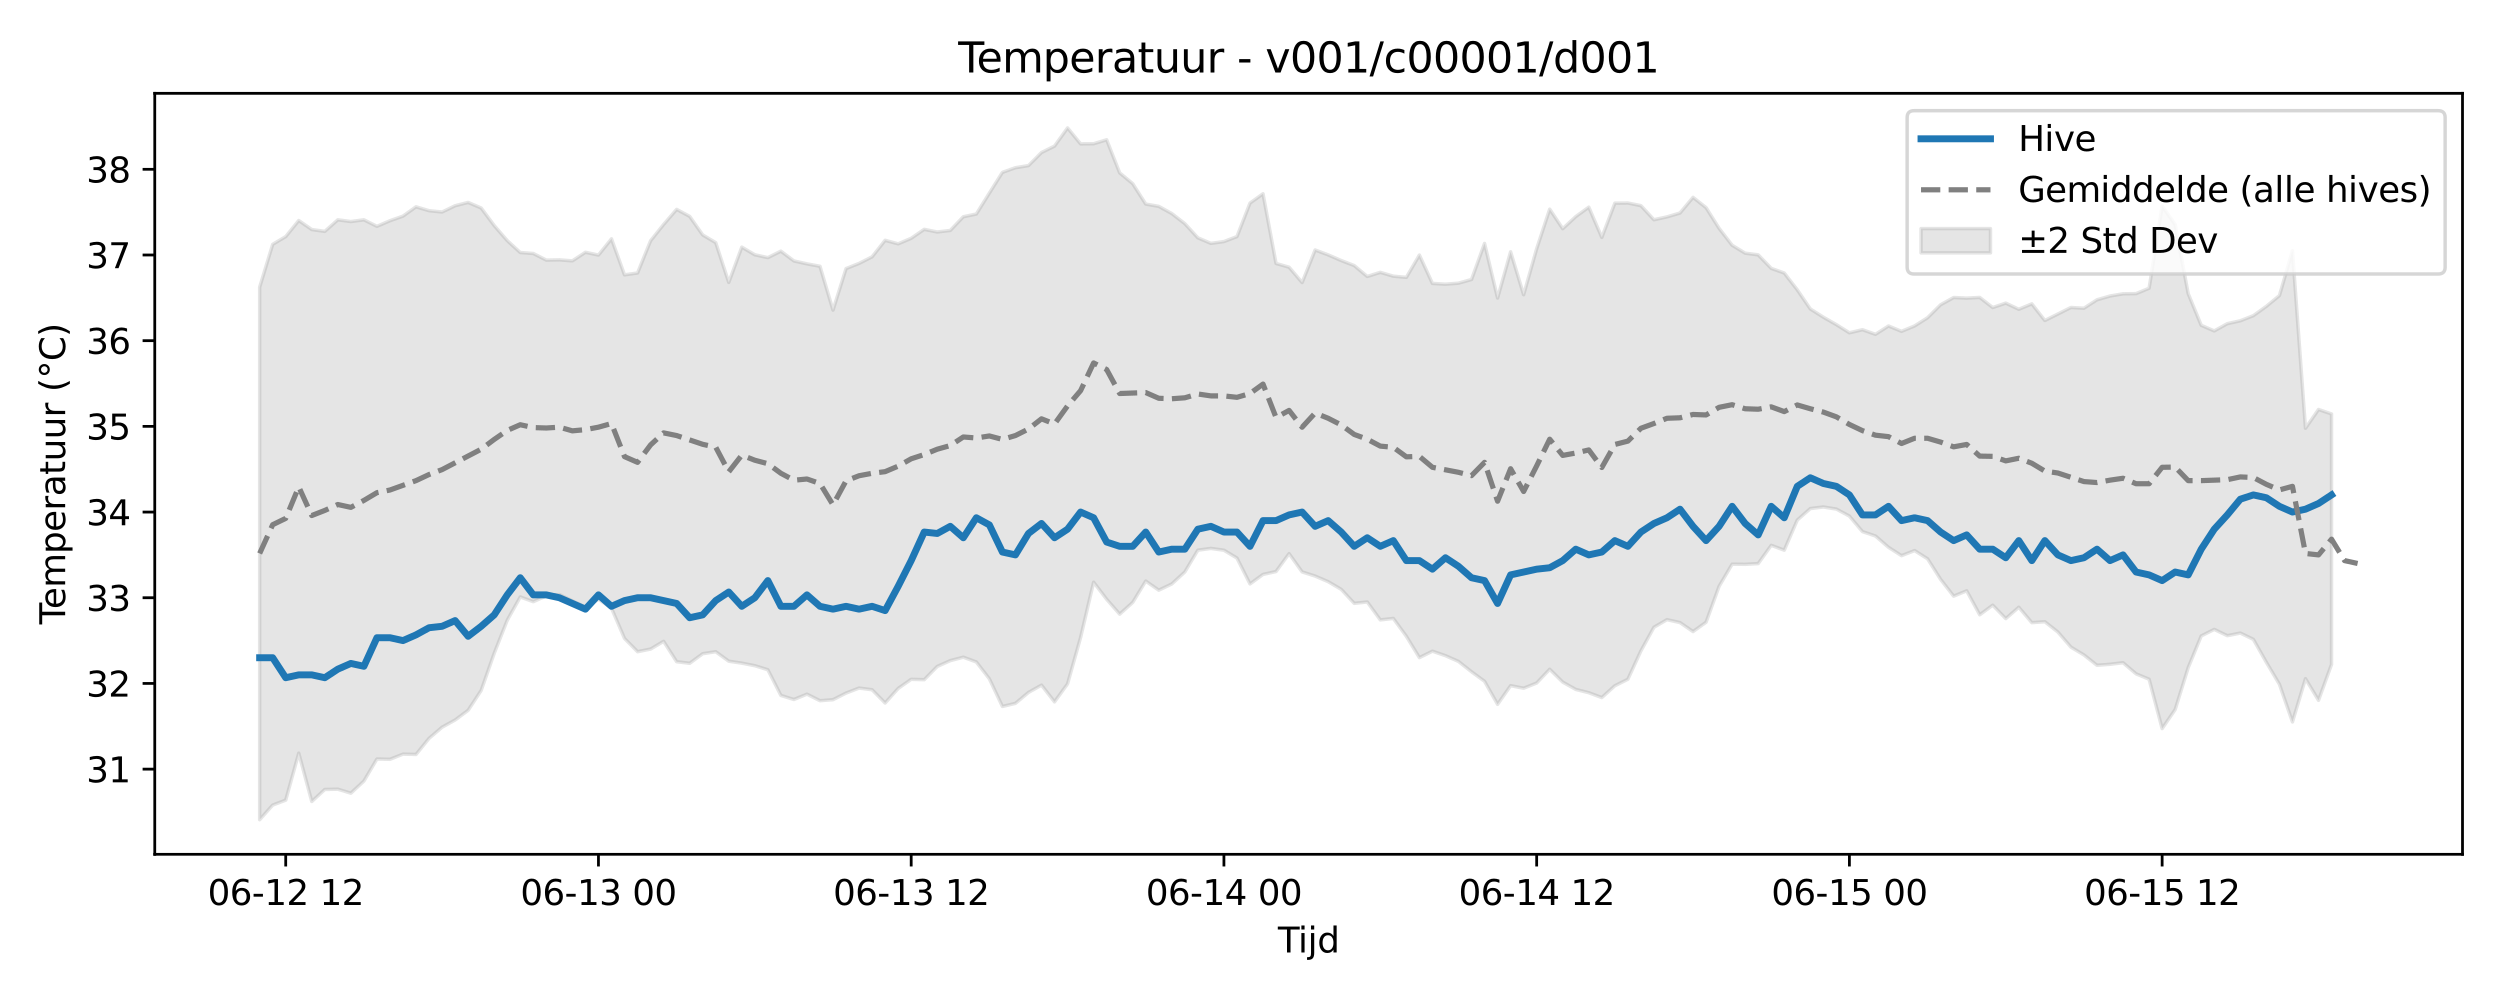 <?xml version="1.0" encoding="utf-8" standalone="no"?>
<!DOCTYPE svg PUBLIC "-//W3C//DTD SVG 1.1//EN"
  "http://www.w3.org/Graphics/SVG/1.1/DTD/svg11.dtd">
<svg xmlns:xlink="http://www.w3.org/1999/xlink" width="720pt" height="288pt" viewBox="0 0 720 288" xmlns="http://www.w3.org/2000/svg" version="1.1">
 <defs>
  <style type="text/css">*{stroke-linejoin: round; stroke-linecap: butt}</style>
 </defs>
 <g id="figure_1">
  <g id="patch_1">
   <path d="M 0 288 
L 720 288 
L 720 0 
L 0 0 
z
" style="fill: #ffffff"/>
  </g>
  <g id="axes_1">
   <g id="patch_2">
    <path d="M 44.57 246.04 
L 709.2 246.04 
L 709.2 26.88 
L 44.57 26.88 
z
" style="fill: #ffffff"/>
   </g>
   <g id="FillBetweenPolyCollection_1">
    <defs>
     <path id="mb56f3b6d55" d="M 74.78 -205.281 
L 74.78 -51.922 
L 78.533 -56.138 
L 82.286 -57.56 
L 86.039 -71.097 
L 89.792 -57.169 
L 93.545 -60.632 
L 97.298 -60.711 
L 101.05 -59.565 
L 104.803 -63.056 
L 108.556 -69.405 
L 112.309 -69.319 
L 116.062 -70.81 
L 119.815 -70.717 
L 123.568 -75.357 
L 127.32 -78.562 
L 131.073 -80.634 
L 134.826 -83.435 
L 138.579 -89.157 
L 142.332 -99.853 
L 146.085 -109.361 
L 149.837 -116.076 
L 153.59 -114.711 
L 157.343 -116.389 
L 161.096 -116.775 
L 164.849 -114.954 
L 168.602 -113.191 
L 172.355 -115.4 
L 176.107 -112.838 
L 179.86 -104.13 
L 183.613 -100.307 
L 187.366 -101.067 
L 191.119 -103.302 
L 194.872 -97.427 
L 198.625 -96.972 
L 202.377 -99.732 
L 206.13 -100.31 
L 209.883 -97.568 
L 213.636 -97.017 
L 217.389 -96.276 
L 221.142 -95.112 
L 224.895 -87.714 
L 228.647 -86.543 
L 232.4 -88.082 
L 236.153 -86.194 
L 239.906 -86.487 
L 243.659 -88.391 
L 247.412 -89.837 
L 251.164 -89.35 
L 254.917 -85.533 
L 258.67 -89.723 
L 262.423 -92.358 
L 266.176 -92.247 
L 269.929 -96.064 
L 273.682 -97.734 
L 277.434 -98.726 
L 281.187 -97.351 
L 284.94 -92.496 
L 288.693 -84.533 
L 292.446 -85.426 
L 296.199 -88.576 
L 299.952 -90.685 
L 303.704 -85.858 
L 307.457 -91.047 
L 311.21 -104.41 
L 314.963 -120.333 
L 318.716 -115.409 
L 322.469 -111.121 
L 326.222 -114.502 
L 329.974 -120.651 
L 333.727 -118.027 
L 337.48 -119.821 
L 341.233 -123.272 
L 344.986 -129.551 
L 348.739 -130.049 
L 352.491 -129.535 
L 356.244 -127.277 
L 359.997 -119.827 
L 363.75 -122.564 
L 367.503 -123.396 
L 371.256 -128.55 
L 375.009 -123.293 
L 378.761 -122.088 
L 382.514 -120.476 
L 386.267 -118.269 
L 390.02 -114.234 
L 393.773 -114.63 
L 397.526 -109.469 
L 401.279 -109.888 
L 405.031 -104.745 
L 408.784 -98.596 
L 412.537 -100.456 
L 416.29 -99.165 
L 420.043 -97.505 
L 423.796 -94.532 
L 427.548 -91.79 
L 431.301 -85.147 
L 435.054 -90.527 
L 438.807 -89.789 
L 442.56 -91.291 
L 446.313 -95.247 
L 450.066 -91.553 
L 453.818 -89.444 
L 457.571 -88.497 
L 461.324 -87.097 
L 465.077 -90.503 
L 468.83 -92.382 
L 472.583 -100.545 
L 476.336 -107.347 
L 480.088 -109.535 
L 483.841 -108.695 
L 487.594 -106.105 
L 491.347 -108.797 
L 495.1 -119.139 
L 498.853 -125.52 
L 502.606 -125.472 
L 506.358 -125.68 
L 510.111 -130.942 
L 513.864 -129.544 
L 517.617 -138.215 
L 521.37 -141.531 
L 525.123 -141.988 
L 528.875 -141.387 
L 532.628 -139.357 
L 536.381 -134.899 
L 540.134 -133.628 
L 543.887 -130.374 
L 547.64 -127.965 
L 551.393 -129.433 
L 555.145 -127.06 
L 558.898 -121.133 
L 562.651 -116.307 
L 566.404 -117.851 
L 570.157 -110.937 
L 573.91 -113.709 
L 577.663 -109.834 
L 581.415 -113.115 
L 585.168 -108.674 
L 588.921 -108.942 
L 592.674 -105.969 
L 596.427 -101.629 
L 600.18 -99.373 
L 603.933 -96.397 
L 607.685 -96.685 
L 611.438 -97.139 
L 615.191 -93.932 
L 618.944 -92.382 
L 622.697 -78.163 
L 626.45 -83.655 
L 630.202 -95.722 
L 633.955 -104.848 
L 637.708 -106.732 
L 641.461 -104.921 
L 645.214 -105.676 
L 648.967 -103.868 
L 652.72 -97.231 
L 656.472 -90.929 
L 660.225 -80.079 
L 663.978 -92.538 
L 667.731 -86.31 
L 671.484 -96.651 
L 671.484 -168.778 
L 671.484 -168.778 
L 667.731 -170.07 
L 663.978 -164.665 
L 660.225 -215.786 
L 656.472 -202.88 
L 652.72 -199.787 
L 648.967 -197.098 
L 645.214 -195.619 
L 641.461 -194.784 
L 637.708 -192.698 
L 633.955 -194.308 
L 630.202 -203.434 
L 626.45 -223.316 
L 622.697 -228.671 
L 618.944 -204.991 
L 615.191 -203.441 
L 611.438 -203.388 
L 607.685 -202.745 
L 603.933 -201.663 
L 600.18 -199.234 
L 596.427 -199.447 
L 592.674 -197.574 
L 588.921 -195.698 
L 585.168 -200.49 
L 581.415 -198.929 
L 577.663 -200.702 
L 573.91 -199.431 
L 570.157 -202.34 
L 566.404 -202.144 
L 562.651 -202.317 
L 558.898 -200.233 
L 555.145 -196.5 
L 551.393 -194.127 
L 547.64 -192.578 
L 543.887 -194.118 
L 540.134 -191.715 
L 536.381 -193.048 
L 532.628 -192.155 
L 528.875 -194.512 
L 525.123 -196.653 
L 521.37 -199.03 
L 517.617 -204.539 
L 513.864 -209.371 
L 510.111 -210.715 
L 506.358 -214.606 
L 502.606 -215.088 
L 498.853 -217.371 
L 495.1 -222.244 
L 491.347 -228.199 
L 487.594 -231.165 
L 483.841 -226.656 
L 480.088 -225.541 
L 476.336 -224.714 
L 472.583 -228.773 
L 468.83 -229.533 
L 465.077 -229.492 
L 461.324 -219.627 
L 457.571 -228.345 
L 453.818 -225.616 
L 450.066 -222.136 
L 446.313 -227.765 
L 442.56 -216.365 
L 438.807 -203.115 
L 435.054 -215.484 
L 431.301 -202.163 
L 427.548 -217.895 
L 423.796 -207.503 
L 420.043 -206.449 
L 416.29 -206.161 
L 412.537 -206.378 
L 408.784 -214.545 
L 405.031 -208.122 
L 401.279 -208.462 
L 397.526 -209.567 
L 393.773 -208.381 
L 390.02 -211.52 
L 386.267 -212.968 
L 382.514 -214.6 
L 378.761 -216.004 
L 375.009 -206.629 
L 371.256 -211.05 
L 367.503 -212.119 
L 363.75 -232.2 
L 359.997 -229.507 
L 356.244 -219.864 
L 352.491 -218.429 
L 348.739 -217.914 
L 344.986 -219.51 
L 341.233 -223.595 
L 337.48 -226.497 
L 333.727 -228.566 
L 329.974 -229.233 
L 326.222 -235.107 
L 322.469 -238.214 
L 318.716 -247.746 
L 314.963 -246.605 
L 311.21 -246.57 
L 307.457 -251.158 
L 303.704 -245.928 
L 299.952 -244.078 
L 296.199 -240.311 
L 292.446 -239.701 
L 288.693 -238.362 
L 284.94 -232.396 
L 281.187 -226.366 
L 277.434 -225.578 
L 273.682 -221.635 
L 269.929 -221.19 
L 266.176 -221.95 
L 262.423 -219.372 
L 258.67 -217.776 
L 254.917 -218.794 
L 251.164 -214.037 
L 247.412 -212.14 
L 243.659 -210.648 
L 239.906 -198.685 
L 236.153 -211.317 
L 232.4 -212.014 
L 228.647 -212.848 
L 224.895 -215.672 
L 221.142 -213.797 
L 217.389 -214.631 
L 213.636 -216.829 
L 209.883 -206.661 
L 206.13 -218.119 
L 202.377 -220.342 
L 198.625 -225.687 
L 194.872 -227.7 
L 191.119 -223.353 
L 187.366 -218.655 
L 183.613 -209.378 
L 179.86 -208.846 
L 176.107 -219.222 
L 172.355 -214.545 
L 168.602 -215.343 
L 164.849 -212.875 
L 161.096 -213.17 
L 157.343 -213.086 
L 153.59 -214.999 
L 149.837 -215.279 
L 146.085 -218.704 
L 142.332 -223.041 
L 138.579 -228.097 
L 134.826 -229.705 
L 131.073 -228.745 
L 127.32 -226.94 
L 123.568 -227.325 
L 119.815 -228.439 
L 116.062 -225.761 
L 112.309 -224.431 
L 108.556 -222.818 
L 104.803 -224.701 
L 101.05 -224.197 
L 97.298 -224.696 
L 93.545 -221.367 
L 89.792 -221.892 
L 86.039 -224.494 
L 82.286 -219.856 
L 78.533 -217.635 
L 74.78 -205.281 
z
" style="stroke: #808080; stroke-opacity: 0.2"/>
    </defs>
    <g clip-path="url(#p6d0a524c42)">
     <use xlink:href="#mb56f3b6d55" x="0" y="288" style="fill: #808080; fill-opacity: 0.2; stroke: #808080; stroke-opacity: 0.2"/>
    </g>
   </g>
   <g id="matplotlib.axis_1">
    <g id="xtick_1">
     <g id="line2d_1">
      <defs>
       <path id="mbf44f45a27" d="M 0 0 
L 0 3.5 
" style="stroke: #000000; stroke-width: 0.8"/>
      </defs>
      <g>
       <use xlink:href="#mbf44f45a27" x="82.286" y="246.04" style="stroke: #000000; stroke-width: 0.8"/>
      </g>
     </g>
     <g id="text_1">
      <!-- 06-12 12 -->
      <g transform="translate(59.806 260.638) scale(0.1 -0.1)">
       <defs>
        <path id="DejaVuSans-30" d="M 2034 4250 
Q 1547 4250 1301 3770 
Q 1056 3291 1056 2328 
Q 1056 1369 1301 889 
Q 1547 409 2034 409 
Q 2525 409 2770 889 
Q 3016 1369 3016 2328 
Q 3016 3291 2770 3770 
Q 2525 4250 2034 4250 
z
M 2034 4750 
Q 2819 4750 3233 4129 
Q 3647 3509 3647 2328 
Q 3647 1150 3233 529 
Q 2819 -91 2034 -91 
Q 1250 -91 836 529 
Q 422 1150 422 2328 
Q 422 3509 836 4129 
Q 1250 4750 2034 4750 
z
" transform="scale(0.016)"/>
        <path id="DejaVuSans-36" d="M 2113 2584 
Q 1688 2584 1439 2293 
Q 1191 2003 1191 1497 
Q 1191 994 1439 701 
Q 1688 409 2113 409 
Q 2538 409 2786 701 
Q 3034 994 3034 1497 
Q 3034 2003 2786 2293 
Q 2538 2584 2113 2584 
z
M 3366 4563 
L 3366 3988 
Q 3128 4100 2886 4159 
Q 2644 4219 2406 4219 
Q 1781 4219 1451 3797 
Q 1122 3375 1075 2522 
Q 1259 2794 1537 2939 
Q 1816 3084 2150 3084 
Q 2853 3084 3261 2657 
Q 3669 2231 3669 1497 
Q 3669 778 3244 343 
Q 2819 -91 2113 -91 
Q 1303 -91 875 529 
Q 447 1150 447 2328 
Q 447 3434 972 4092 
Q 1497 4750 2381 4750 
Q 2619 4750 2861 4703 
Q 3103 4656 3366 4563 
z
" transform="scale(0.016)"/>
        <path id="DejaVuSans-2d" d="M 313 2009 
L 1997 2009 
L 1997 1497 
L 313 1497 
L 313 2009 
z
" transform="scale(0.016)"/>
        <path id="DejaVuSans-31" d="M 794 531 
L 1825 531 
L 1825 4091 
L 703 3866 
L 703 4441 
L 1819 4666 
L 2450 4666 
L 2450 531 
L 3481 531 
L 3481 0 
L 794 0 
L 794 531 
z
" transform="scale(0.016)"/>
        <path id="DejaVuSans-32" d="M 1228 531 
L 3431 531 
L 3431 0 
L 469 0 
L 469 531 
Q 828 903 1448 1529 
Q 2069 2156 2228 2338 
Q 2531 2678 2651 2914 
Q 2772 3150 2772 3378 
Q 2772 3750 2511 3984 
Q 2250 4219 1831 4219 
Q 1534 4219 1204 4116 
Q 875 4013 500 3803 
L 500 4441 
Q 881 4594 1212 4672 
Q 1544 4750 1819 4750 
Q 2544 4750 2975 4387 
Q 3406 4025 3406 3419 
Q 3406 3131 3298 2873 
Q 3191 2616 2906 2266 
Q 2828 2175 2409 1742 
Q 1991 1309 1228 531 
z
" transform="scale(0.016)"/>
        <path id="DejaVuSans-20" transform="scale(0.016)"/>
       </defs>
       <use xlink:href="#DejaVuSans-30"/>
       <use xlink:href="#DejaVuSans-36" transform="translate(63.623 0)"/>
       <use xlink:href="#DejaVuSans-2d" transform="translate(127.246 0)"/>
       <use xlink:href="#DejaVuSans-31" transform="translate(163.33 0)"/>
       <use xlink:href="#DejaVuSans-32" transform="translate(226.953 0)"/>
       <use xlink:href="#DejaVuSans-20" transform="translate(290.576 0)"/>
       <use xlink:href="#DejaVuSans-31" transform="translate(322.363 0)"/>
       <use xlink:href="#DejaVuSans-32" transform="translate(385.986 0)"/>
      </g>
     </g>
    </g>
    <g id="xtick_2">
     <g id="line2d_2">
      <g>
       <use xlink:href="#mbf44f45a27" x="172.355" y="246.04" style="stroke: #000000; stroke-width: 0.8"/>
      </g>
     </g>
     <g id="text_2">
      <!-- 06-13 00 -->
      <g transform="translate(149.874 260.638) scale(0.1 -0.1)">
       <defs>
        <path id="DejaVuSans-33" d="M 2597 2516 
Q 3050 2419 3304 2112 
Q 3559 1806 3559 1356 
Q 3559 666 3084 287 
Q 2609 -91 1734 -91 
Q 1441 -91 1130 -33 
Q 819 25 488 141 
L 488 750 
Q 750 597 1062 519 
Q 1375 441 1716 441 
Q 2309 441 2620 675 
Q 2931 909 2931 1356 
Q 2931 1769 2642 2001 
Q 2353 2234 1838 2234 
L 1294 2234 
L 1294 2753 
L 1863 2753 
Q 2328 2753 2575 2939 
Q 2822 3125 2822 3475 
Q 2822 3834 2567 4026 
Q 2313 4219 1838 4219 
Q 1578 4219 1281 4162 
Q 984 4106 628 3988 
L 628 4550 
Q 988 4650 1302 4700 
Q 1616 4750 1894 4750 
Q 2613 4750 3031 4423 
Q 3450 4097 3450 3541 
Q 3450 3153 3228 2886 
Q 3006 2619 2597 2516 
z
" transform="scale(0.016)"/>
       </defs>
       <use xlink:href="#DejaVuSans-30"/>
       <use xlink:href="#DejaVuSans-36" transform="translate(63.623 0)"/>
       <use xlink:href="#DejaVuSans-2d" transform="translate(127.246 0)"/>
       <use xlink:href="#DejaVuSans-31" transform="translate(163.33 0)"/>
       <use xlink:href="#DejaVuSans-33" transform="translate(226.953 0)"/>
       <use xlink:href="#DejaVuSans-20" transform="translate(290.576 0)"/>
       <use xlink:href="#DejaVuSans-30" transform="translate(322.363 0)"/>
       <use xlink:href="#DejaVuSans-30" transform="translate(385.986 0)"/>
      </g>
     </g>
    </g>
    <g id="xtick_3">
     <g id="line2d_3">
      <g>
       <use xlink:href="#mbf44f45a27" x="262.423" y="246.04" style="stroke: #000000; stroke-width: 0.8"/>
      </g>
     </g>
     <g id="text_3">
      <!-- 06-13 12 -->
      <g transform="translate(239.943 260.638) scale(0.1 -0.1)">
       <use xlink:href="#DejaVuSans-30"/>
       <use xlink:href="#DejaVuSans-36" transform="translate(63.623 0)"/>
       <use xlink:href="#DejaVuSans-2d" transform="translate(127.246 0)"/>
       <use xlink:href="#DejaVuSans-31" transform="translate(163.33 0)"/>
       <use xlink:href="#DejaVuSans-33" transform="translate(226.953 0)"/>
       <use xlink:href="#DejaVuSans-20" transform="translate(290.576 0)"/>
       <use xlink:href="#DejaVuSans-31" transform="translate(322.363 0)"/>
       <use xlink:href="#DejaVuSans-32" transform="translate(385.986 0)"/>
      </g>
     </g>
    </g>
    <g id="xtick_4">
     <g id="line2d_4">
      <g>
       <use xlink:href="#mbf44f45a27" x="352.491" y="246.04" style="stroke: #000000; stroke-width: 0.8"/>
      </g>
     </g>
     <g id="text_4">
      <!-- 06-14 00 -->
      <g transform="translate(330.011 260.638) scale(0.1 -0.1)">
       <defs>
        <path id="DejaVuSans-34" d="M 2419 4116 
L 825 1625 
L 2419 1625 
L 2419 4116 
z
M 2253 4666 
L 3047 4666 
L 3047 1625 
L 3713 1625 
L 3713 1100 
L 3047 1100 
L 3047 0 
L 2419 0 
L 2419 1100 
L 313 1100 
L 313 1709 
L 2253 4666 
z
" transform="scale(0.016)"/>
       </defs>
       <use xlink:href="#DejaVuSans-30"/>
       <use xlink:href="#DejaVuSans-36" transform="translate(63.623 0)"/>
       <use xlink:href="#DejaVuSans-2d" transform="translate(127.246 0)"/>
       <use xlink:href="#DejaVuSans-31" transform="translate(163.33 0)"/>
       <use xlink:href="#DejaVuSans-34" transform="translate(226.953 0)"/>
       <use xlink:href="#DejaVuSans-20" transform="translate(290.576 0)"/>
       <use xlink:href="#DejaVuSans-30" transform="translate(322.363 0)"/>
       <use xlink:href="#DejaVuSans-30" transform="translate(385.986 0)"/>
      </g>
     </g>
    </g>
    <g id="xtick_5">
     <g id="line2d_5">
      <g>
       <use xlink:href="#mbf44f45a27" x="442.56" y="246.04" style="stroke: #000000; stroke-width: 0.8"/>
      </g>
     </g>
     <g id="text_5">
      <!-- 06-14 12 -->
      <g transform="translate(420.079 260.638) scale(0.1 -0.1)">
       <use xlink:href="#DejaVuSans-30"/>
       <use xlink:href="#DejaVuSans-36" transform="translate(63.623 0)"/>
       <use xlink:href="#DejaVuSans-2d" transform="translate(127.246 0)"/>
       <use xlink:href="#DejaVuSans-31" transform="translate(163.33 0)"/>
       <use xlink:href="#DejaVuSans-34" transform="translate(226.953 0)"/>
       <use xlink:href="#DejaVuSans-20" transform="translate(290.576 0)"/>
       <use xlink:href="#DejaVuSans-31" transform="translate(322.363 0)"/>
       <use xlink:href="#DejaVuSans-32" transform="translate(385.986 0)"/>
      </g>
     </g>
    </g>
    <g id="xtick_6">
     <g id="line2d_6">
      <g>
       <use xlink:href="#mbf44f45a27" x="532.628" y="246.04" style="stroke: #000000; stroke-width: 0.8"/>
      </g>
     </g>
     <g id="text_6">
      <!-- 06-15 00 -->
      <g transform="translate(510.148 260.638) scale(0.1 -0.1)">
       <defs>
        <path id="DejaVuSans-35" d="M 691 4666 
L 3169 4666 
L 3169 4134 
L 1269 4134 
L 1269 2991 
Q 1406 3038 1543 3061 
Q 1681 3084 1819 3084 
Q 2600 3084 3056 2656 
Q 3513 2228 3513 1497 
Q 3513 744 3044 326 
Q 2575 -91 1722 -91 
Q 1428 -91 1123 -41 
Q 819 9 494 109 
L 494 744 
Q 775 591 1075 516 
Q 1375 441 1709 441 
Q 2250 441 2565 725 
Q 2881 1009 2881 1497 
Q 2881 1984 2565 2268 
Q 2250 2553 1709 2553 
Q 1456 2553 1204 2497 
Q 953 2441 691 2322 
L 691 4666 
z
" transform="scale(0.016)"/>
       </defs>
       <use xlink:href="#DejaVuSans-30"/>
       <use xlink:href="#DejaVuSans-36" transform="translate(63.623 0)"/>
       <use xlink:href="#DejaVuSans-2d" transform="translate(127.246 0)"/>
       <use xlink:href="#DejaVuSans-31" transform="translate(163.33 0)"/>
       <use xlink:href="#DejaVuSans-35" transform="translate(226.953 0)"/>
       <use xlink:href="#DejaVuSans-20" transform="translate(290.576 0)"/>
       <use xlink:href="#DejaVuSans-30" transform="translate(322.363 0)"/>
       <use xlink:href="#DejaVuSans-30" transform="translate(385.986 0)"/>
      </g>
     </g>
    </g>
    <g id="xtick_7">
     <g id="line2d_7">
      <g>
       <use xlink:href="#mbf44f45a27" x="622.697" y="246.04" style="stroke: #000000; stroke-width: 0.8"/>
      </g>
     </g>
     <g id="text_7">
      <!-- 06-15 12 -->
      <g transform="translate(600.216 260.638) scale(0.1 -0.1)">
       <use xlink:href="#DejaVuSans-30"/>
       <use xlink:href="#DejaVuSans-36" transform="translate(63.623 0)"/>
       <use xlink:href="#DejaVuSans-2d" transform="translate(127.246 0)"/>
       <use xlink:href="#DejaVuSans-31" transform="translate(163.33 0)"/>
       <use xlink:href="#DejaVuSans-35" transform="translate(226.953 0)"/>
       <use xlink:href="#DejaVuSans-20" transform="translate(290.576 0)"/>
       <use xlink:href="#DejaVuSans-31" transform="translate(322.363 0)"/>
       <use xlink:href="#DejaVuSans-32" transform="translate(385.986 0)"/>
      </g>
     </g>
    </g>
    <g id="text_8">
     <!-- Tijd -->
     <g transform="translate(368.035 274.317) scale(0.1 -0.1)">
      <defs>
       <path id="DejaVuSans-54" d="M -19 4666 
L 3928 4666 
L 3928 4134 
L 2272 4134 
L 2272 0 
L 1638 0 
L 1638 4134 
L -19 4134 
L -19 4666 
z
" transform="scale(0.016)"/>
       <path id="DejaVuSans-69" d="M 603 3500 
L 1178 3500 
L 1178 0 
L 603 0 
L 603 3500 
z
M 603 4863 
L 1178 4863 
L 1178 4134 
L 603 4134 
L 603 4863 
z
" transform="scale(0.016)"/>
       <path id="DejaVuSans-6a" d="M 603 3500 
L 1178 3500 
L 1178 -63 
Q 1178 -731 923 -1031 
Q 669 -1331 103 -1331 
L -116 -1331 
L -116 -844 
L 38 -844 
Q 366 -844 484 -692 
Q 603 -541 603 -63 
L 603 3500 
z
M 603 4863 
L 1178 4863 
L 1178 4134 
L 603 4134 
L 603 4863 
z
" transform="scale(0.016)"/>
       <path id="DejaVuSans-64" d="M 2906 2969 
L 2906 4863 
L 3481 4863 
L 3481 0 
L 2906 0 
L 2906 525 
Q 2725 213 2448 61 
Q 2172 -91 1784 -91 
Q 1150 -91 751 415 
Q 353 922 353 1747 
Q 353 2572 751 3078 
Q 1150 3584 1784 3584 
Q 2172 3584 2448 3432 
Q 2725 3281 2906 2969 
z
M 947 1747 
Q 947 1113 1208 752 
Q 1469 391 1925 391 
Q 2381 391 2643 752 
Q 2906 1113 2906 1747 
Q 2906 2381 2643 2742 
Q 2381 3103 1925 3103 
Q 1469 3103 1208 2742 
Q 947 2381 947 1747 
z
" transform="scale(0.016)"/>
      </defs>
      <use xlink:href="#DejaVuSans-54"/>
      <use xlink:href="#DejaVuSans-69" transform="translate(57.959 0)"/>
      <use xlink:href="#DejaVuSans-6a" transform="translate(85.742 0)"/>
      <use xlink:href="#DejaVuSans-64" transform="translate(113.525 0)"/>
     </g>
    </g>
   </g>
   <g id="matplotlib.axis_2">
    <g id="ytick_1">
     <g id="line2d_8">
      <defs>
       <path id="m5da89fdc88" d="M 0 0 
L -3.5 0 
" style="stroke: #000000; stroke-width: 0.8"/>
      </defs>
      <g>
       <use xlink:href="#m5da89fdc88" x="44.57" y="221.505" style="stroke: #000000; stroke-width: 0.8"/>
      </g>
     </g>
     <g id="text_9">
      <!-- 31 -->
      <g transform="translate(24.845 225.304) scale(0.1 -0.1)">
       <use xlink:href="#DejaVuSans-33"/>
       <use xlink:href="#DejaVuSans-31" transform="translate(63.623 0)"/>
      </g>
     </g>
    </g>
    <g id="ytick_2">
     <g id="line2d_9">
      <g>
       <use xlink:href="#m5da89fdc88" x="44.57" y="196.827" style="stroke: #000000; stroke-width: 0.8"/>
      </g>
     </g>
     <g id="text_10">
      <!-- 32 -->
      <g transform="translate(24.845 200.626) scale(0.1 -0.1)">
       <use xlink:href="#DejaVuSans-33"/>
       <use xlink:href="#DejaVuSans-32" transform="translate(63.623 0)"/>
      </g>
     </g>
    </g>
    <g id="ytick_3">
     <g id="line2d_10">
      <g>
       <use xlink:href="#m5da89fdc88" x="44.57" y="172.149" style="stroke: #000000; stroke-width: 0.8"/>
      </g>
     </g>
     <g id="text_11">
      <!-- 33 -->
      <g transform="translate(24.845 175.948) scale(0.1 -0.1)">
       <use xlink:href="#DejaVuSans-33"/>
       <use xlink:href="#DejaVuSans-33" transform="translate(63.623 0)"/>
      </g>
     </g>
    </g>
    <g id="ytick_4">
     <g id="line2d_11">
      <g>
       <use xlink:href="#m5da89fdc88" x="44.57" y="147.471" style="stroke: #000000; stroke-width: 0.8"/>
      </g>
     </g>
     <g id="text_12">
      <!-- 34 -->
      <g transform="translate(24.845 151.27) scale(0.1 -0.1)">
       <use xlink:href="#DejaVuSans-33"/>
       <use xlink:href="#DejaVuSans-34" transform="translate(63.623 0)"/>
      </g>
     </g>
    </g>
    <g id="ytick_5">
     <g id="line2d_12">
      <g>
       <use xlink:href="#m5da89fdc88" x="44.57" y="122.793" style="stroke: #000000; stroke-width: 0.8"/>
      </g>
     </g>
     <g id="text_13">
      <!-- 35 -->
      <g transform="translate(24.845 126.592) scale(0.1 -0.1)">
       <use xlink:href="#DejaVuSans-33"/>
       <use xlink:href="#DejaVuSans-35" transform="translate(63.623 0)"/>
      </g>
     </g>
    </g>
    <g id="ytick_6">
     <g id="line2d_13">
      <g>
       <use xlink:href="#m5da89fdc88" x="44.57" y="98.114" style="stroke: #000000; stroke-width: 0.8"/>
      </g>
     </g>
     <g id="text_14">
      <!-- 36 -->
      <g transform="translate(24.845 101.914) scale(0.1 -0.1)">
       <use xlink:href="#DejaVuSans-33"/>
       <use xlink:href="#DejaVuSans-36" transform="translate(63.623 0)"/>
      </g>
     </g>
    </g>
    <g id="ytick_7">
     <g id="line2d_14">
      <g>
       <use xlink:href="#m5da89fdc88" x="44.57" y="73.436" style="stroke: #000000; stroke-width: 0.8"/>
      </g>
     </g>
     <g id="text_15">
      <!-- 37 -->
      <g transform="translate(24.845 77.235) scale(0.1 -0.1)">
       <defs>
        <path id="DejaVuSans-37" d="M 525 4666 
L 3525 4666 
L 3525 4397 
L 1831 0 
L 1172 0 
L 2766 4134 
L 525 4134 
L 525 4666 
z
" transform="scale(0.016)"/>
       </defs>
       <use xlink:href="#DejaVuSans-33"/>
       <use xlink:href="#DejaVuSans-37" transform="translate(63.623 0)"/>
      </g>
     </g>
    </g>
    <g id="ytick_8">
     <g id="line2d_15">
      <g>
       <use xlink:href="#m5da89fdc88" x="44.57" y="48.758" style="stroke: #000000; stroke-width: 0.8"/>
      </g>
     </g>
     <g id="text_16">
      <!-- 38 -->
      <g transform="translate(24.845 52.557) scale(0.1 -0.1)">
       <defs>
        <path id="DejaVuSans-38" d="M 2034 2216 
Q 1584 2216 1326 1975 
Q 1069 1734 1069 1313 
Q 1069 891 1326 650 
Q 1584 409 2034 409 
Q 2484 409 2743 651 
Q 3003 894 3003 1313 
Q 3003 1734 2745 1975 
Q 2488 2216 2034 2216 
z
M 1403 2484 
Q 997 2584 770 2862 
Q 544 3141 544 3541 
Q 544 4100 942 4425 
Q 1341 4750 2034 4750 
Q 2731 4750 3128 4425 
Q 3525 4100 3525 3541 
Q 3525 3141 3298 2862 
Q 3072 2584 2669 2484 
Q 3125 2378 3379 2068 
Q 3634 1759 3634 1313 
Q 3634 634 3220 271 
Q 2806 -91 2034 -91 
Q 1263 -91 848 271 
Q 434 634 434 1313 
Q 434 1759 690 2068 
Q 947 2378 1403 2484 
z
M 1172 3481 
Q 1172 3119 1398 2916 
Q 1625 2713 2034 2713 
Q 2441 2713 2670 2916 
Q 2900 3119 2900 3481 
Q 2900 3844 2670 4047 
Q 2441 4250 2034 4250 
Q 1625 4250 1398 4047 
Q 1172 3844 1172 3481 
z
" transform="scale(0.016)"/>
       </defs>
       <use xlink:href="#DejaVuSans-33"/>
       <use xlink:href="#DejaVuSans-38" transform="translate(63.623 0)"/>
      </g>
     </g>
    </g>
    <g id="text_17">
     <!-- Temperatuur (°C) -->
     <g transform="translate(18.765 179.816) rotate(-90) scale(0.1 -0.1)">
      <defs>
       <path id="DejaVuSans-65" d="M 3597 1894 
L 3597 1613 
L 953 1613 
Q 991 1019 1311 708 
Q 1631 397 2203 397 
Q 2534 397 2845 478 
Q 3156 559 3463 722 
L 3463 178 
Q 3153 47 2828 -22 
Q 2503 -91 2169 -91 
Q 1331 -91 842 396 
Q 353 884 353 1716 
Q 353 2575 817 3079 
Q 1281 3584 2069 3584 
Q 2775 3584 3186 3129 
Q 3597 2675 3597 1894 
z
M 3022 2063 
Q 3016 2534 2758 2815 
Q 2500 3097 2075 3097 
Q 1594 3097 1305 2825 
Q 1016 2553 972 2059 
L 3022 2063 
z
" transform="scale(0.016)"/>
       <path id="DejaVuSans-6d" d="M 3328 2828 
Q 3544 3216 3844 3400 
Q 4144 3584 4550 3584 
Q 5097 3584 5394 3201 
Q 5691 2819 5691 2113 
L 5691 0 
L 5113 0 
L 5113 2094 
Q 5113 2597 4934 2840 
Q 4756 3084 4391 3084 
Q 3944 3084 3684 2787 
Q 3425 2491 3425 1978 
L 3425 0 
L 2847 0 
L 2847 2094 
Q 2847 2600 2669 2842 
Q 2491 3084 2119 3084 
Q 1678 3084 1418 2786 
Q 1159 2488 1159 1978 
L 1159 0 
L 581 0 
L 581 3500 
L 1159 3500 
L 1159 2956 
Q 1356 3278 1631 3431 
Q 1906 3584 2284 3584 
Q 2666 3584 2933 3390 
Q 3200 3197 3328 2828 
z
" transform="scale(0.016)"/>
       <path id="DejaVuSans-70" d="M 1159 525 
L 1159 -1331 
L 581 -1331 
L 581 3500 
L 1159 3500 
L 1159 2969 
Q 1341 3281 1617 3432 
Q 1894 3584 2278 3584 
Q 2916 3584 3314 3078 
Q 3713 2572 3713 1747 
Q 3713 922 3314 415 
Q 2916 -91 2278 -91 
Q 1894 -91 1617 61 
Q 1341 213 1159 525 
z
M 3116 1747 
Q 3116 2381 2855 2742 
Q 2594 3103 2138 3103 
Q 1681 3103 1420 2742 
Q 1159 2381 1159 1747 
Q 1159 1113 1420 752 
Q 1681 391 2138 391 
Q 2594 391 2855 752 
Q 3116 1113 3116 1747 
z
" transform="scale(0.016)"/>
       <path id="DejaVuSans-72" d="M 2631 2963 
Q 2534 3019 2420 3045 
Q 2306 3072 2169 3072 
Q 1681 3072 1420 2755 
Q 1159 2438 1159 1844 
L 1159 0 
L 581 0 
L 581 3500 
L 1159 3500 
L 1159 2956 
Q 1341 3275 1631 3429 
Q 1922 3584 2338 3584 
Q 2397 3584 2469 3576 
Q 2541 3569 2628 3553 
L 2631 2963 
z
" transform="scale(0.016)"/>
       <path id="DejaVuSans-61" d="M 2194 1759 
Q 1497 1759 1228 1600 
Q 959 1441 959 1056 
Q 959 750 1161 570 
Q 1363 391 1709 391 
Q 2188 391 2477 730 
Q 2766 1069 2766 1631 
L 2766 1759 
L 2194 1759 
z
M 3341 1997 
L 3341 0 
L 2766 0 
L 2766 531 
Q 2569 213 2275 61 
Q 1981 -91 1556 -91 
Q 1019 -91 701 211 
Q 384 513 384 1019 
Q 384 1609 779 1909 
Q 1175 2209 1959 2209 
L 2766 2209 
L 2766 2266 
Q 2766 2663 2505 2880 
Q 2244 3097 1772 3097 
Q 1472 3097 1187 3025 
Q 903 2953 641 2809 
L 641 3341 
Q 956 3463 1253 3523 
Q 1550 3584 1831 3584 
Q 2591 3584 2966 3190 
Q 3341 2797 3341 1997 
z
" transform="scale(0.016)"/>
       <path id="DejaVuSans-74" d="M 1172 4494 
L 1172 3500 
L 2356 3500 
L 2356 3053 
L 1172 3053 
L 1172 1153 
Q 1172 725 1289 603 
Q 1406 481 1766 481 
L 2356 481 
L 2356 0 
L 1766 0 
Q 1100 0 847 248 
Q 594 497 594 1153 
L 594 3053 
L 172 3053 
L 172 3500 
L 594 3500 
L 594 4494 
L 1172 4494 
z
" transform="scale(0.016)"/>
       <path id="DejaVuSans-75" d="M 544 1381 
L 544 3500 
L 1119 3500 
L 1119 1403 
Q 1119 906 1312 657 
Q 1506 409 1894 409 
Q 2359 409 2629 706 
Q 2900 1003 2900 1516 
L 2900 3500 
L 3475 3500 
L 3475 0 
L 2900 0 
L 2900 538 
Q 2691 219 2414 64 
Q 2138 -91 1772 -91 
Q 1169 -91 856 284 
Q 544 659 544 1381 
z
M 1991 3584 
L 1991 3584 
z
" transform="scale(0.016)"/>
       <path id="DejaVuSans-28" d="M 1984 4856 
Q 1566 4138 1362 3434 
Q 1159 2731 1159 2009 
Q 1159 1288 1364 580 
Q 1569 -128 1984 -844 
L 1484 -844 
Q 1016 -109 783 600 
Q 550 1309 550 2009 
Q 550 2706 781 3412 
Q 1013 4119 1484 4856 
L 1984 4856 
z
" transform="scale(0.016)"/>
       <path id="DejaVuSans-b0" d="M 1600 4347 
Q 1350 4347 1178 4173 
Q 1006 4000 1006 3750 
Q 1006 3503 1178 3333 
Q 1350 3163 1600 3163 
Q 1850 3163 2022 3333 
Q 2194 3503 2194 3750 
Q 2194 3997 2020 4172 
Q 1847 4347 1600 4347 
z
M 1600 4750 
Q 1800 4750 1984 4673 
Q 2169 4597 2303 4453 
Q 2447 4313 2519 4134 
Q 2591 3956 2591 3750 
Q 2591 3338 2302 3052 
Q 2013 2766 1594 2766 
Q 1172 2766 890 3047 
Q 609 3328 609 3750 
Q 609 4169 896 4459 
Q 1184 4750 1600 4750 
z
" transform="scale(0.016)"/>
       <path id="DejaVuSans-43" d="M 4122 4306 
L 4122 3641 
Q 3803 3938 3442 4084 
Q 3081 4231 2675 4231 
Q 1875 4231 1450 3742 
Q 1025 3253 1025 2328 
Q 1025 1406 1450 917 
Q 1875 428 2675 428 
Q 3081 428 3442 575 
Q 3803 722 4122 1019 
L 4122 359 
Q 3791 134 3420 21 
Q 3050 -91 2638 -91 
Q 1578 -91 968 557 
Q 359 1206 359 2328 
Q 359 3453 968 4101 
Q 1578 4750 2638 4750 
Q 3056 4750 3426 4639 
Q 3797 4528 4122 4306 
z
" transform="scale(0.016)"/>
       <path id="DejaVuSans-29" d="M 513 4856 
L 1013 4856 
Q 1481 4119 1714 3412 
Q 1947 2706 1947 2009 
Q 1947 1309 1714 600 
Q 1481 -109 1013 -844 
L 513 -844 
Q 928 -128 1133 580 
Q 1338 1288 1338 2009 
Q 1338 2731 1133 3434 
Q 928 4138 513 4856 
z
" transform="scale(0.016)"/>
      </defs>
      <use xlink:href="#DejaVuSans-54"/>
      <use xlink:href="#DejaVuSans-65" transform="translate(44.084 0)"/>
      <use xlink:href="#DejaVuSans-6d" transform="translate(105.607 0)"/>
      <use xlink:href="#DejaVuSans-70" transform="translate(203.02 0)"/>
      <use xlink:href="#DejaVuSans-65" transform="translate(266.496 0)"/>
      <use xlink:href="#DejaVuSans-72" transform="translate(328.02 0)"/>
      <use xlink:href="#DejaVuSans-61" transform="translate(369.133 0)"/>
      <use xlink:href="#DejaVuSans-74" transform="translate(430.412 0)"/>
      <use xlink:href="#DejaVuSans-75" transform="translate(469.621 0)"/>
      <use xlink:href="#DejaVuSans-75" transform="translate(533 0)"/>
      <use xlink:href="#DejaVuSans-72" transform="translate(596.379 0)"/>
      <use xlink:href="#DejaVuSans-20" transform="translate(637.492 0)"/>
      <use xlink:href="#DejaVuSans-28" transform="translate(669.279 0)"/>
      <use xlink:href="#DejaVuSans-b0" transform="translate(708.293 0)"/>
      <use xlink:href="#DejaVuSans-43" transform="translate(758.293 0)"/>
      <use xlink:href="#DejaVuSans-29" transform="translate(828.117 0)"/>
     </g>
    </g>
   </g>
   <g id="line2d_16">
    <path d="M 74.78 189.423 
L 78.533 189.423 
L 82.286 195.182 
L 86.039 194.359 
L 89.792 194.359 
L 93.545 195.182 
L 97.298 192.714 
L 101.05 191.069 
L 104.803 191.891 
L 108.556 183.665 
L 112.309 183.665 
L 116.062 184.488 
L 119.815 182.843 
L 123.568 180.786 
L 127.32 180.375 
L 131.073 178.73 
L 134.826 183.254 
L 138.579 180.375 
L 142.332 177.084 
L 146.085 171.326 
L 149.837 166.391 
L 153.59 171.326 
L 157.343 171.326 
L 161.096 172.149 
L 168.602 175.439 
L 172.355 171.326 
L 176.107 174.617 
L 179.86 172.971 
L 183.613 172.149 
L 187.366 172.149 
L 194.872 173.794 
L 198.625 177.907 
L 202.377 177.084 
L 206.13 172.971 
L 209.883 170.504 
L 213.636 174.617 
L 217.389 172.149 
L 221.142 167.213 
L 224.895 174.617 
L 228.647 174.617 
L 232.4 171.326 
L 236.153 174.617 
L 239.906 175.439 
L 243.659 174.617 
L 247.412 175.439 
L 251.164 174.617 
L 254.917 175.85 
L 258.67 168.858 
L 262.423 161.455 
L 266.176 153.229 
L 269.929 153.64 
L 273.682 151.584 
L 277.434 154.874 
L 281.187 149.116 
L 284.94 151.172 
L 288.693 158.987 
L 292.446 159.81 
L 296.199 153.64 
L 299.952 150.761 
L 303.704 154.874 
L 307.457 152.406 
L 311.21 147.471 
L 314.963 149.116 
L 318.716 156.108 
L 322.469 157.342 
L 326.222 157.342 
L 329.974 153.229 
L 333.727 158.987 
L 337.48 158.164 
L 341.233 158.164 
L 344.986 152.406 
L 348.739 151.584 
L 352.491 153.229 
L 356.244 153.229 
L 359.997 157.342 
L 363.75 149.938 
L 367.503 149.938 
L 371.256 148.293 
L 375.009 147.471 
L 378.761 151.584 
L 382.514 149.938 
L 386.267 153.229 
L 390.02 157.342 
L 393.773 154.874 
L 397.526 157.342 
L 401.279 155.697 
L 405.031 161.455 
L 408.784 161.455 
L 412.537 163.923 
L 416.29 160.632 
L 420.043 163.1 
L 423.796 166.391 
L 427.548 167.213 
L 431.301 173.794 
L 435.054 165.568 
L 442.56 163.923 
L 446.313 163.511 
L 450.066 161.455 
L 453.818 158.164 
L 457.571 159.81 
L 461.324 158.987 
L 465.077 155.697 
L 468.83 157.342 
L 472.583 153.229 
L 476.336 150.761 
L 480.088 149.116 
L 483.841 146.648 
L 487.594 151.584 
L 491.347 155.697 
L 495.1 151.584 
L 498.853 145.825 
L 502.606 150.761 
L 506.358 154.051 
L 510.111 145.825 
L 513.864 149.116 
L 517.617 140.067 
L 521.37 137.599 
L 525.123 139.245 
L 528.875 140.067 
L 532.628 142.535 
L 536.381 148.293 
L 540.134 148.293 
L 543.887 145.825 
L 547.64 149.938 
L 551.393 149.116 
L 555.145 149.938 
L 558.898 153.229 
L 562.651 155.697 
L 566.404 154.051 
L 570.157 158.164 
L 573.91 158.164 
L 577.663 160.632 
L 581.415 155.697 
L 585.168 161.455 
L 588.921 155.697 
L 592.674 159.81 
L 596.427 161.455 
L 600.18 160.632 
L 603.933 158.164 
L 607.685 161.455 
L 611.438 159.81 
L 615.191 164.745 
L 618.944 165.568 
L 622.697 167.213 
L 626.45 164.745 
L 630.202 165.568 
L 633.955 158.164 
L 637.708 152.406 
L 641.461 148.293 
L 645.214 143.769 
L 648.967 142.535 
L 652.72 143.358 
L 656.472 145.825 
L 660.225 147.471 
L 663.978 146.648 
L 667.731 145.003 
L 671.484 142.535 
L 671.484 142.535 
" clip-path="url(#p6d0a524c42)" style="fill: none; stroke: #1f77b4; stroke-width: 2; stroke-linecap: square"/>
   </g>
   <g id="line2d_17">
    <path d="M 74.78 159.398 
L 78.533 151.114 
L 82.286 149.292 
L 86.039 140.204 
L 89.792 148.47 
L 93.545 147.001 
L 97.298 145.297 
L 101.05 146.119 
L 104.803 144.121 
L 108.556 141.889 
L 112.309 141.125 
L 119.815 138.422 
L 123.568 136.659 
L 127.32 135.249 
L 138.579 129.373 
L 142.332 126.553 
L 146.085 123.968 
L 149.837 122.322 
L 153.59 123.145 
L 157.343 123.263 
L 161.096 123.028 
L 164.849 124.085 
L 168.602 123.733 
L 172.355 123.028 
L 176.107 121.97 
L 179.86 131.512 
L 183.613 133.157 
L 187.366 128.139 
L 191.119 124.673 
L 194.872 125.437 
L 202.377 127.963 
L 206.13 128.786 
L 209.883 135.886 
L 213.636 131.077 
L 217.389 132.546 
L 221.142 133.545 
L 224.895 136.307 
L 228.647 138.304 
L 232.4 137.952 
L 236.153 139.245 
L 239.906 145.414 
L 243.659 138.481 
L 247.412 137.012 
L 251.164 136.307 
L 254.917 135.837 
L 258.67 134.25 
L 262.423 132.135 
L 266.176 130.901 
L 269.929 129.373 
L 273.682 128.316 
L 277.434 125.848 
L 281.187 126.142 
L 284.94 125.554 
L 288.693 126.553 
L 292.446 125.437 
L 296.199 123.556 
L 299.952 120.618 
L 303.704 122.107 
L 307.457 116.897 
L 311.21 112.51 
L 314.963 104.531 
L 318.716 106.423 
L 322.469 113.333 
L 329.974 113.058 
L 333.727 114.704 
L 337.48 114.841 
L 341.233 114.566 
L 344.986 113.47 
L 348.739 114.018 
L 352.491 114.018 
L 356.244 114.429 
L 359.997 113.333 
L 363.75 110.618 
L 367.503 120.242 
L 371.256 118.2 
L 375.009 123.039 
L 378.761 118.954 
L 382.514 120.462 
L 386.267 122.381 
L 390.02 125.123 
L 393.773 126.494 
L 397.526 128.482 
L 401.279 128.825 
L 405.031 131.567 
L 408.784 131.43 
L 412.537 134.583 
L 420.043 136.023 
L 423.796 136.982 
L 427.548 133.157 
L 431.301 144.345 
L 435.054 134.994 
L 438.807 141.548 
L 442.56 134.172 
L 446.313 126.494 
L 450.066 131.156 
L 453.818 130.47 
L 457.571 129.579 
L 461.324 134.638 
L 465.077 128.002 
L 468.83 127.043 
L 472.583 123.341 
L 476.336 121.97 
L 480.088 120.462 
L 483.841 120.325 
L 487.594 119.365 
L 491.347 119.502 
L 495.1 117.308 
L 498.853 116.554 
L 502.606 117.72 
L 506.358 117.857 
L 510.111 117.171 
L 513.864 118.542 
L 517.617 116.623 
L 521.37 117.72 
L 525.123 118.679 
L 528.875 120.05 
L 532.628 122.244 
L 536.381 124.026 
L 540.134 125.329 
L 543.887 125.754 
L 547.64 127.728 
L 551.393 126.22 
L 555.145 126.22 
L 558.898 127.317 
L 562.651 128.688 
L 566.404 128.002 
L 570.157 131.361 
L 573.91 131.43 
L 577.663 132.732 
L 581.415 131.978 
L 585.168 133.418 
L 588.921 135.68 
L 592.674 136.228 
L 600.18 138.696 
L 603.933 138.97 
L 607.685 138.285 
L 611.438 137.736 
L 615.191 139.313 
L 618.944 139.313 
L 622.697 134.583 
L 626.45 134.515 
L 630.202 138.422 
L 633.955 138.422 
L 641.461 138.148 
L 645.214 137.353 
L 648.967 137.517 
L 652.72 139.491 
L 656.472 141.095 
L 660.225 140.067 
L 663.978 159.398 
L 667.731 159.81 
L 671.484 155.285 
L 675.237 161.455 
L 678.99 162.278 
L 678.99 162.278 
" clip-path="url(#p6d0a524c42)" style="fill: none; stroke-dasharray: 5.55,2.4; stroke-dashoffset: 0; stroke: #808080; stroke-width: 1.5"/>
   </g>
   <g id="patch_3">
    <path d="M 44.57 246.04 
L 44.57 26.88 
" style="fill: none; stroke: #000000; stroke-width: 0.8; stroke-linejoin: miter; stroke-linecap: square"/>
   </g>
   <g id="patch_4">
    <path d="M 709.2 246.04 
L 709.2 26.88 
" style="fill: none; stroke: #000000; stroke-width: 0.8; stroke-linejoin: miter; stroke-linecap: square"/>
   </g>
   <g id="patch_5">
    <path d="M 44.57 246.04 
L 709.2 246.04 
" style="fill: none; stroke: #000000; stroke-width: 0.8; stroke-linejoin: miter; stroke-linecap: square"/>
   </g>
   <g id="patch_6">
    <path d="M 44.57 26.88 
L 709.2 26.88 
" style="fill: none; stroke: #000000; stroke-width: 0.8; stroke-linejoin: miter; stroke-linecap: square"/>
   </g>
   <g id="text_18">
    <!-- Temperatuur - v001/c00001/d001 -->
    <g transform="translate(275.963 20.88) scale(0.12 -0.12)">
     <defs>
      <path id="DejaVuSans-76" d="M 191 3500 
L 800 3500 
L 1894 563 
L 2988 3500 
L 3597 3500 
L 2284 0 
L 1503 0 
L 191 3500 
z
" transform="scale(0.016)"/>
      <path id="DejaVuSans-2f" d="M 1625 4666 
L 2156 4666 
L 531 -594 
L 0 -594 
L 1625 4666 
z
" transform="scale(0.016)"/>
      <path id="DejaVuSans-63" d="M 3122 3366 
L 3122 2828 
Q 2878 2963 2633 3030 
Q 2388 3097 2138 3097 
Q 1578 3097 1268 2742 
Q 959 2388 959 1747 
Q 959 1106 1268 751 
Q 1578 397 2138 397 
Q 2388 397 2633 464 
Q 2878 531 3122 666 
L 3122 134 
Q 2881 22 2623 -34 
Q 2366 -91 2075 -91 
Q 1284 -91 818 406 
Q 353 903 353 1747 
Q 353 2603 823 3093 
Q 1294 3584 2113 3584 
Q 2378 3584 2631 3529 
Q 2884 3475 3122 3366 
z
" transform="scale(0.016)"/>
     </defs>
     <use xlink:href="#DejaVuSans-54"/>
     <use xlink:href="#DejaVuSans-65" transform="translate(44.084 0)"/>
     <use xlink:href="#DejaVuSans-6d" transform="translate(105.607 0)"/>
     <use xlink:href="#DejaVuSans-70" transform="translate(203.02 0)"/>
     <use xlink:href="#DejaVuSans-65" transform="translate(266.496 0)"/>
     <use xlink:href="#DejaVuSans-72" transform="translate(328.02 0)"/>
     <use xlink:href="#DejaVuSans-61" transform="translate(369.133 0)"/>
     <use xlink:href="#DejaVuSans-74" transform="translate(430.412 0)"/>
     <use xlink:href="#DejaVuSans-75" transform="translate(469.621 0)"/>
     <use xlink:href="#DejaVuSans-75" transform="translate(533 0)"/>
     <use xlink:href="#DejaVuSans-72" transform="translate(596.379 0)"/>
     <use xlink:href="#DejaVuSans-20" transform="translate(637.492 0)"/>
     <use xlink:href="#DejaVuSans-2d" transform="translate(669.279 0)"/>
     <use xlink:href="#DejaVuSans-20" transform="translate(705.363 0)"/>
     <use xlink:href="#DejaVuSans-76" transform="translate(737.15 0)"/>
     <use xlink:href="#DejaVuSans-30" transform="translate(796.33 0)"/>
     <use xlink:href="#DejaVuSans-30" transform="translate(859.953 0)"/>
     <use xlink:href="#DejaVuSans-31" transform="translate(923.576 0)"/>
     <use xlink:href="#DejaVuSans-2f" transform="translate(987.199 0)"/>
     <use xlink:href="#DejaVuSans-63" transform="translate(1020.891 0)"/>
     <use xlink:href="#DejaVuSans-30" transform="translate(1075.871 0)"/>
     <use xlink:href="#DejaVuSans-30" transform="translate(1139.494 0)"/>
     <use xlink:href="#DejaVuSans-30" transform="translate(1203.117 0)"/>
     <use xlink:href="#DejaVuSans-30" transform="translate(1266.74 0)"/>
     <use xlink:href="#DejaVuSans-31" transform="translate(1330.363 0)"/>
     <use xlink:href="#DejaVuSans-2f" transform="translate(1393.986 0)"/>
     <use xlink:href="#DejaVuSans-64" transform="translate(1427.678 0)"/>
     <use xlink:href="#DejaVuSans-30" transform="translate(1491.154 0)"/>
     <use xlink:href="#DejaVuSans-30" transform="translate(1554.777 0)"/>
     <use xlink:href="#DejaVuSans-31" transform="translate(1618.4 0)"/>
    </g>
   </g>
   <g id="legend_1">
    <g id="patch_7">
     <path d="M 551.256 78.914 
L 702.2 78.914 
Q 704.2 78.914 704.2 76.914 
L 704.2 33.88 
Q 704.2 31.88 702.2 31.88 
L 551.256 31.88 
Q 549.256 31.88 549.256 33.88 
L 549.256 76.914 
Q 549.256 78.914 551.256 78.914 
z
" style="fill: #ffffff; opacity: 0.8; stroke: #cccccc; stroke-linejoin: miter"/>
    </g>
    <g id="line2d_18">
     <path d="M 553.256 39.978 
L 563.256 39.978 
L 573.256 39.978 
" style="fill: none; stroke: #1f77b4; stroke-width: 2; stroke-linecap: square"/>
    </g>
    <g id="text_19">
     <!-- Hive -->
     <g transform="translate(581.256 43.478) scale(0.1 -0.1)">
      <defs>
       <path id="DejaVuSans-48" d="M 628 4666 
L 1259 4666 
L 1259 2753 
L 3553 2753 
L 3553 4666 
L 4184 4666 
L 4184 0 
L 3553 0 
L 3553 2222 
L 1259 2222 
L 1259 0 
L 628 0 
L 628 4666 
z
" transform="scale(0.016)"/>
      </defs>
      <use xlink:href="#DejaVuSans-48"/>
      <use xlink:href="#DejaVuSans-69" transform="translate(75.195 0)"/>
      <use xlink:href="#DejaVuSans-76" transform="translate(102.979 0)"/>
      <use xlink:href="#DejaVuSans-65" transform="translate(162.158 0)"/>
     </g>
    </g>
    <g id="line2d_19">
     <path d="M 553.256 54.657 
L 563.256 54.657 
L 573.256 54.657 
" style="fill: none; stroke-dasharray: 5.55,2.4; stroke-dashoffset: 0; stroke: #808080; stroke-width: 1.5"/>
    </g>
    <g id="text_20">
     <!-- Gemiddelde (alle hives) -->
     <g transform="translate(581.256 58.157) scale(0.1 -0.1)">
      <defs>
       <path id="DejaVuSans-47" d="M 3809 666 
L 3809 1919 
L 2778 1919 
L 2778 2438 
L 4434 2438 
L 4434 434 
Q 4069 175 3628 42 
Q 3188 -91 2688 -91 
Q 1594 -91 976 548 
Q 359 1188 359 2328 
Q 359 3472 976 4111 
Q 1594 4750 2688 4750 
Q 3144 4750 3555 4637 
Q 3966 4525 4313 4306 
L 4313 3634 
Q 3963 3931 3569 4081 
Q 3175 4231 2741 4231 
Q 1884 4231 1454 3753 
Q 1025 3275 1025 2328 
Q 1025 1384 1454 906 
Q 1884 428 2741 428 
Q 3075 428 3337 486 
Q 3600 544 3809 666 
z
" transform="scale(0.016)"/>
       <path id="DejaVuSans-6c" d="M 603 4863 
L 1178 4863 
L 1178 0 
L 603 0 
L 603 4863 
z
" transform="scale(0.016)"/>
       <path id="DejaVuSans-68" d="M 3513 2113 
L 3513 0 
L 2938 0 
L 2938 2094 
Q 2938 2591 2744 2837 
Q 2550 3084 2163 3084 
Q 1697 3084 1428 2787 
Q 1159 2491 1159 1978 
L 1159 0 
L 581 0 
L 581 4863 
L 1159 4863 
L 1159 2956 
Q 1366 3272 1645 3428 
Q 1925 3584 2291 3584 
Q 2894 3584 3203 3211 
Q 3513 2838 3513 2113 
z
" transform="scale(0.016)"/>
       <path id="DejaVuSans-73" d="M 2834 3397 
L 2834 2853 
Q 2591 2978 2328 3040 
Q 2066 3103 1784 3103 
Q 1356 3103 1142 2972 
Q 928 2841 928 2578 
Q 928 2378 1081 2264 
Q 1234 2150 1697 2047 
L 1894 2003 
Q 2506 1872 2764 1633 
Q 3022 1394 3022 966 
Q 3022 478 2636 193 
Q 2250 -91 1575 -91 
Q 1294 -91 989 -36 
Q 684 19 347 128 
L 347 722 
Q 666 556 975 473 
Q 1284 391 1588 391 
Q 1994 391 2212 530 
Q 2431 669 2431 922 
Q 2431 1156 2273 1281 
Q 2116 1406 1581 1522 
L 1381 1569 
Q 847 1681 609 1914 
Q 372 2147 372 2553 
Q 372 3047 722 3315 
Q 1072 3584 1716 3584 
Q 2034 3584 2315 3537 
Q 2597 3491 2834 3397 
z
" transform="scale(0.016)"/>
      </defs>
      <use xlink:href="#DejaVuSans-47"/>
      <use xlink:href="#DejaVuSans-65" transform="translate(77.49 0)"/>
      <use xlink:href="#DejaVuSans-6d" transform="translate(139.014 0)"/>
      <use xlink:href="#DejaVuSans-69" transform="translate(236.426 0)"/>
      <use xlink:href="#DejaVuSans-64" transform="translate(264.209 0)"/>
      <use xlink:href="#DejaVuSans-64" transform="translate(327.686 0)"/>
      <use xlink:href="#DejaVuSans-65" transform="translate(391.162 0)"/>
      <use xlink:href="#DejaVuSans-6c" transform="translate(452.686 0)"/>
      <use xlink:href="#DejaVuSans-64" transform="translate(480.469 0)"/>
      <use xlink:href="#DejaVuSans-65" transform="translate(543.945 0)"/>
      <use xlink:href="#DejaVuSans-20" transform="translate(605.469 0)"/>
      <use xlink:href="#DejaVuSans-28" transform="translate(637.256 0)"/>
      <use xlink:href="#DejaVuSans-61" transform="translate(676.27 0)"/>
      <use xlink:href="#DejaVuSans-6c" transform="translate(737.549 0)"/>
      <use xlink:href="#DejaVuSans-6c" transform="translate(765.332 0)"/>
      <use xlink:href="#DejaVuSans-65" transform="translate(793.115 0)"/>
      <use xlink:href="#DejaVuSans-20" transform="translate(854.639 0)"/>
      <use xlink:href="#DejaVuSans-68" transform="translate(886.426 0)"/>
      <use xlink:href="#DejaVuSans-69" transform="translate(949.805 0)"/>
      <use xlink:href="#DejaVuSans-76" transform="translate(977.588 0)"/>
      <use xlink:href="#DejaVuSans-65" transform="translate(1036.768 0)"/>
      <use xlink:href="#DejaVuSans-73" transform="translate(1098.291 0)"/>
      <use xlink:href="#DejaVuSans-29" transform="translate(1150.391 0)"/>
     </g>
    </g>
    <g id="patch_8">
     <path d="M 553.256 72.835 
L 573.256 72.835 
L 573.256 65.835 
L 553.256 65.835 
z
" style="fill: #808080; fill-opacity: 0.2; stroke: #808080; stroke-opacity: 0.2; stroke-linejoin: miter"/>
    </g>
    <g id="text_21">
     <!-- ±2 Std Dev -->
     <g transform="translate(581.256 72.835) scale(0.1 -0.1)">
      <defs>
       <path id="DejaVuSans-b1" d="M 2944 4013 
L 2944 2803 
L 4684 2803 
L 4684 2272 
L 2944 2272 
L 2944 1063 
L 2419 1063 
L 2419 2272 
L 678 2272 
L 678 2803 
L 2419 2803 
L 2419 4013 
L 2944 4013 
z
M 678 531 
L 4684 531 
L 4684 0 
L 678 0 
L 678 531 
z
" transform="scale(0.016)"/>
       <path id="DejaVuSans-53" d="M 3425 4513 
L 3425 3897 
Q 3066 4069 2747 4153 
Q 2428 4238 2131 4238 
Q 1616 4238 1336 4038 
Q 1056 3838 1056 3469 
Q 1056 3159 1242 3001 
Q 1428 2844 1947 2747 
L 2328 2669 
Q 3034 2534 3370 2195 
Q 3706 1856 3706 1288 
Q 3706 609 3251 259 
Q 2797 -91 1919 -91 
Q 1588 -91 1214 -16 
Q 841 59 441 206 
L 441 856 
Q 825 641 1194 531 
Q 1563 422 1919 422 
Q 2459 422 2753 634 
Q 3047 847 3047 1241 
Q 3047 1584 2836 1778 
Q 2625 1972 2144 2069 
L 1759 2144 
Q 1053 2284 737 2584 
Q 422 2884 422 3419 
Q 422 4038 858 4394 
Q 1294 4750 2059 4750 
Q 2388 4750 2728 4690 
Q 3069 4631 3425 4513 
z
" transform="scale(0.016)"/>
       <path id="DejaVuSans-44" d="M 1259 4147 
L 1259 519 
L 2022 519 
Q 2988 519 3436 956 
Q 3884 1394 3884 2338 
Q 3884 3275 3436 3711 
Q 2988 4147 2022 4147 
L 1259 4147 
z
M 628 4666 
L 1925 4666 
Q 3281 4666 3915 4102 
Q 4550 3538 4550 2338 
Q 4550 1131 3912 565 
Q 3275 0 1925 0 
L 628 0 
L 628 4666 
z
" transform="scale(0.016)"/>
      </defs>
      <use xlink:href="#DejaVuSans-b1"/>
      <use xlink:href="#DejaVuSans-32" transform="translate(83.789 0)"/>
      <use xlink:href="#DejaVuSans-20" transform="translate(147.412 0)"/>
      <use xlink:href="#DejaVuSans-53" transform="translate(179.199 0)"/>
      <use xlink:href="#DejaVuSans-74" transform="translate(242.676 0)"/>
      <use xlink:href="#DejaVuSans-64" transform="translate(281.885 0)"/>
      <use xlink:href="#DejaVuSans-20" transform="translate(345.361 0)"/>
      <use xlink:href="#DejaVuSans-44" transform="translate(377.148 0)"/>
      <use xlink:href="#DejaVuSans-65" transform="translate(454.15 0)"/>
      <use xlink:href="#DejaVuSans-76" transform="translate(515.674 0)"/>
     </g>
    </g>
   </g>
  </g>
 </g>
 <defs>
  <clipPath id="p6d0a524c42">
   <rect x="44.57" y="26.88" width="664.63" height="219.16"/>
  </clipPath>
 </defs>
</svg>

